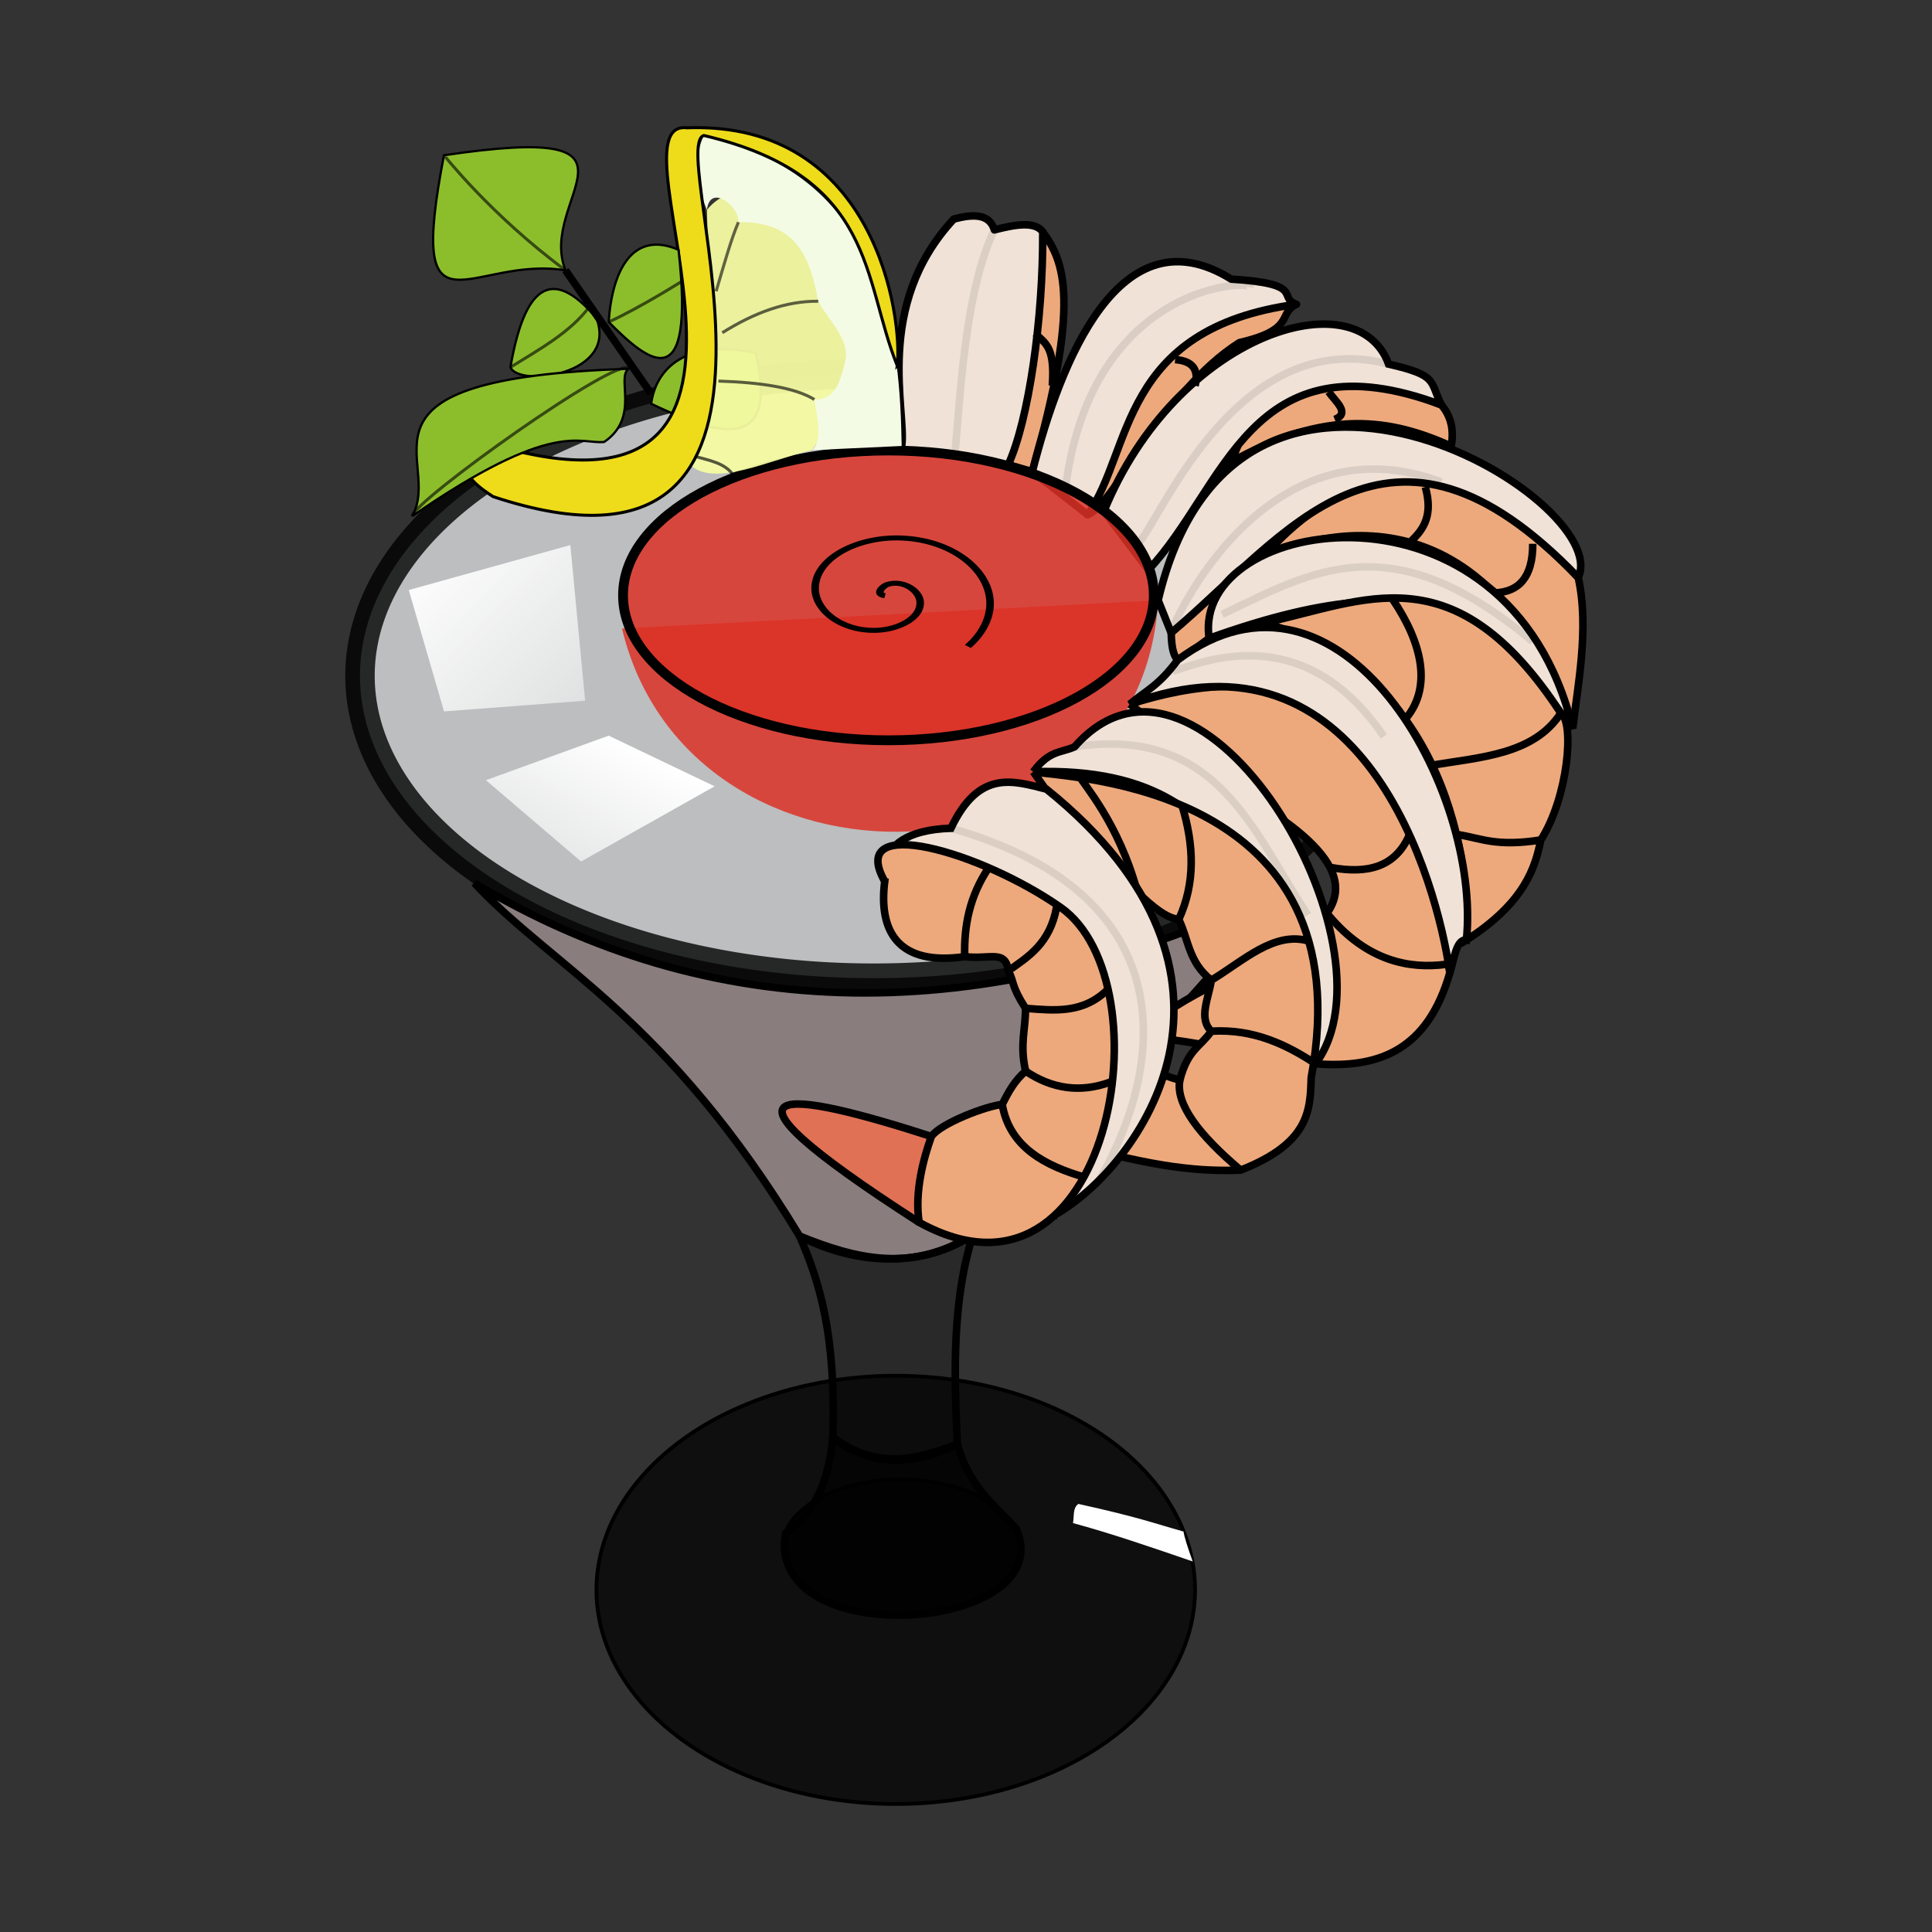 <svg cursor="default" version="1.1" viewBox="0 0 256 256" xmlns="http://www.w3.org/2000/svg" xmlns:xlink="http://www.w3.org/1999/xlink">
 <rect x="0" y="0" width="256" height="256" fill="#333333" stroke="none"/>
 <defs>
  <linearGradient id="linearGradient1022" x1="79.561" x2="58.462" y1="70.548" y2="98.413" gradientTransform="rotate(-81.808,73.474,81.596)" gradientUnits="userSpaceOnUse" xlink:href="#linearGradient1012"/>
  <linearGradient id="linearGradient1012">
   <stop stop-color="#fff" offset="0"/>
   <stop stop-color="#fff" stop-opacity=".459" offset="1"/>
  </linearGradient>
  <linearGradient id="linearGradient1014" x1="87.662" x2="75.459" y1="97.018" y2="120.41" gradientTransform="translate(2.847,2.847)" gradientUnits="userSpaceOnUse" xlink:href="#linearGradient1012"/>
 </defs>
 <g transform="translate(-7.619 -1.574)">
  <g stroke="#000">
   <ellipse cx="126.31" cy="212.24" rx="39.662" ry="28.373" fill-opacity=".707" stroke-linecap="round" stroke-linejoin="round" stroke-width=".5"/>
   <path d="m136.56 165.16c17.363-22.077 15.828-15.401 41.003-45.56-40.37 18.836-75.936 17.571-107.09-1.017 10.365 11.146 25.47 17.734 43.1 46.78 7.374 2.986 14.845 4.946 22.983-0.203z" fill="#b9a4a5" fill-opacity=".651"/>
   <path d="m191.39 91.12a68.035 40.069 0 0 1-67.96 40.069 68.035 40.069 0 0 1-68.109-39.982 68.035 40.069 0 0 1 67.812-40.156 68.035 40.069 0 0 1 68.257 39.894" fill="#e1e3e5" fill-opacity=".787" stroke-linecap="round" stroke-linejoin="round" stroke-opacity=".795" stroke-width="3.9"/>
  </g>
  <path d="m90.031 84.854c9.023 37.514 68.822 35.445 71.048-3.74z" fill="#dc3126" fill-opacity=".855"/>
  <g stroke="#000">
   <path d="m136.56 165.16c-6.271 4.231-15.008 4.304-22.984 0.203 2.598 5.997 4.833 12.924 4.405 26.675 6.116 4.494 11.32 2.785 16.497 0.898-0.477-9.672-0.65-19.237 2.082-27.776z" fill-opacity=".201"/>
   <path d="m134.48 192.93c-6.042 3.033-11.796 2.925-16.497-0.898-0.577 5.746-2.266 9.979-6.267 12.682-2.728 16.034 36.54 13.051 30.56-0.56-2.931-3.2-6.306-5.68-7.796-11.224z" fill-opacity=".651" stroke-linejoin="round"/>
   <ellipse cx="126.99" cy="206.6" rx="15.676" ry="8.989" fill-opacity=".651" stroke-linecap="round" stroke-linejoin="round" stroke-width=".5"/>
  </g>
  <path d="m150.51 200.85c8.191 1.812 9.923 2.546 13.933 3.661 0.098 0.705 0.547 2.112 1.22 3.966-5.481-1.888-10.946-3.76-15.864-5.084 0.167-1.095-0.03-2.023 0.711-2.543z" fill="#fff"/>
 </g>
 <g transform="translate(-7.619 -1.574)" stroke="#000">
  <g>
   <path d="m145.78 32.289c2.866 3.945 5.084 9.188-1.373 31.78l-3.204-0.916" fill="#eda97c" stroke-linejoin="round"/>
   <path d="m127.1 60.667c0.678-4.56-3.785-18.573 6.89-30.056 2.66-0.735 4.754-0.677 5.39 1.423 2.787-0.717 5.358-1.168 6.407 0.255 0.068 11.513-1.864 25.012-4.577 30.864" fill="#f0e2d7" stroke-linejoin="round"/>
   <path d="m139.38 32.034c-3.546 7.447-4.326 18.765-5.238 29.899" fill="none" stroke-opacity=".088"/>
  </g>
  <path d="m151.73 69.764c3.522-1.162 9.927-16.35 20.121-22.794 7.554-1.734 5-3.844 7.541-5.071-22.078 0.652-22.833 15.626-27.661 27.865z" fill="#eda97c" stroke-linejoin="round"/>
  <path d="m151.73 69.764-7.321-5.695c3.701-14.655 11.645-34.666 26.352-25.51 9.913 0.605 6.057 2.39 8.631 3.34-23.567 3.206-21.655 19.484-27.661 27.865z" fill="#f0e2d7" stroke-linejoin="round"/>
  <path d="m148.68 67.323c2.99-28.216 24.723-28.77 24.61-27.661" fill="none" stroke-opacity=".092"/>
  <path d="m170.43 62.993c13.085-7.515 21.708-5.785 29.483-2.3 0.435-2.473-0.201-4.14-1.294-5.466-26.283-10.353-26.864 8.177-28.189 7.766z" fill="#eda97c"/>
  <path d="m153.89 69.321c9.604-23.529 33.548-30.973 37.727-19.505 6.61 1.53 5.39 2.21 7 5.411-25.41-9.53-28.56 10.968-38.83 21.86z" fill="#f0e2d7"/>
  <path d="m191.62 49.816c-21.761-5.634-31.82 25.128-33.7 23.964" fill="none" stroke-opacity=".092"/>
  <path d="m216.74 78.094c1.52 6.736-0.14 14.689-0.719 19.991-12.585-35.716-38.11-24.041-41.276-22.436 8.879-10.03 22.342-18.326 41.995 2.445zm-53.933 7.336c0.054 2.37 0.431 3.119 0.863 3.595 2.769-1.786 3.211-2.176 4.171-2.877-0.114-2.57 2.033-6.01 6.904-10.499-2.399 0.1-7.329 5.261-11.938 9.78" fill="#eda97c"/>
  <path d="m161.08 81.115c10.29-43.817 60.587-13.286 55.658-3.02-25.215-26.237-38.6-5.59-53.933 7.334z" fill="#f0e2d7"/>
  <path d="m162.8 85.43c-0.025-0.79 12.29-28.798 35.812-19.992" fill="none" stroke-opacity=".092"/>
  <path d="m167.84 86.148c-2.47-16.257 39.632-23.184 48.18 11.937-9.5-12.243-15.58-23.657-48.18-11.937z" fill="#f0e2d7"/>
  <path d="m214.44 96.072c1.82 1.21 0.983 11.106-2.656 16.804-0.73 3.53-2.03 8.23-9.856 13.254 0.742-12.746-4.447-36.294-26.895-41.995 13.436-2.86 25.23-9.702 39.407 11.937z" fill="#eda97c"/>
  <path d="m157.32 94.883 20.34 15.356c21.214 15.2-12.447 19.22-18.916 28.78 15.464 0.404 35.082 11.966 40.983-8.543-4.431-40.3-25.517-40.966-42.407-35.593" fill="#eda97c"/>
  <g fill="none">
   <path d="m192.14 80.97c4.027 5.945 5.13 11.65 1.87 15.677m20.422-0.575c-3.578 5.491-10.6 5.818-17.115 6.903m14.459 9.901c-5.91 0.912-7.79-0.19-10.863-0.696"/>
   <path d="m169.56 82.984c12.043-5.758 22.37-12.15 41.133 3.596" stroke-opacity=".088"/>
   <path d="m196.48 66.103c1.04 3.693-0.19 5.57-1.83 7.118m16.068 0.407c0.015 4.45-1.848 6.396-5.085 6.509m-21.967-26.645c0.958 1.335 2.908 2.835 0.814 3.661m-21.153-7.932c2.117 0.164 3.235 1.127 2.644 3.458m-21.153-6.916c1.135 1.269 2.646 1.532 2.238 6.916"/>
  </g>
  <path d="m163.67 89.025c-2.543 3.455-4.285 4.104-6.343 5.858 30.928-11.62 40.685 23.395 42.407 35.593 0.577-1.858 0.86-4.502 2.193-4.346 2.024-19.874-16.524-53.35-38.257-37.105z" fill="#f0e2d7"/>
  <path d="m163.02 90.51c3.678-1.058 17.184-7.191 27.966 8.644" fill="none" stroke-opacity=".088"/>
  <path d="m194.34 112.27c-1.9 4.32-5.67 5.085-10.272 4.27m15.153 12.815c-4.837 0.636-10.453-0.406-15.56-6.509" fill="none"/>
  <path d="m144.54 103.84c2.12-2.89 3.691-2.497 5.464-3.308 16.795-19.169 43.6 26.327 31.929 41.996-8.215-12.673-5.045-39.836-37.394-38.688z" fill="#f0e2d7"/>
  <path d="m144.54 103.84 11.361 16.108c0.718 0.341 1.362 0.978 2.445-0.144 1.925 1.856 3.805 3.432 5.465 3.596 1.324 2.707 1.291 5.686 4.315 8.054-0.345 2.368-1.757 5.092 0 6.76-1.409 2.046-3.102 2.384-4.17 6.471-2.686-0.604-5.37-2.629-8.055-0.431l-7.19 8.629c12.498 3.613 18.365 3.91 23.298 3.74 9.106-3.576 9.226-7.901 9.348-12.225 7.203-38.84-32.006-39.716-36.818-40.558z" fill="#eda97c"/>
  <path d="m164.24 108.3c1.59 5.202 1.806 10.27-0.432 15.1m0.144 21.286c-0.586 3.162 2.51 7.243 8.054 11.937m-3.883-18.409c5.658-0.352 10.103 1.866 13.807 4.315m-13.807-11.074c4.24-2.555 8.347-6.555 12.944-5.178m-22.724-6.472c-2.558-9.347-7.164-14.256-7.807-15.557" fill="none"/>
  <path d="m150 100.53c18.963-2.847 23.628 11.283 30.922 22.292" fill="none" stroke-opacity=".088"/>
  <g>
   <path d="m131.03 152.16c-18.747-6.058-32.32-8.36-1.624 11.384" fill="#e07155"/>
   <path d="m147.27 162.63c11.403-6.375 29.682-31.833-0.99-56.487-4.457-1.132-8.944-2.636-12.656 5.178-12.185 0.391-8.058 9.044-8.773 7.047 25.262 0.242 27.911 18.93 22.419 44.262z" fill="#f0e2d7"/>
   <path d="m124.85 118.36c-0.844 6.666 1.811 11.236 10.6 9.973 3.39 0.41 5.4-0.98 5.77 1.87 0.833 1.551 0.325 1.906 2.282 4.972 0.03 2.809-0.797 4.736 0.018 8.33-1.463 1.27-2.26 2.716-3.1 4.413-2.063 0.187-8.147 2.488-9.387 4.24-1.022 2.864-2.259 7.312-1.624 11.384 25.445 14.064 32.96-31.789 18.75-41.735-10.542-7.379-28.427-12.556-23.31-3.447z" fill="#eda97c"/>
   <path d="m135.45 128.34c-0.116-4.072 0.638-8.057 3.226-11.859m2.544 13.728c2.716-1.899 5.53-3.645 6.405-8.44m-4.123 13.414c3.846 0.292 7.718 0.761 11.038-2.634m-11.02 10.963c3.477 2.326 7.204 2.914 11.224 1.444m-14.324 2.969c0.975 5.755 5.866 8.158 10.861 9.624" fill="none"/>
   <path d="m133.62 111.32c32.508 9.215 27.709 33.217 19.307 47.167" fill="none" stroke-opacity=".088"/>
  </g>
 </g>
 <g transform="translate(-7.619 -1.574)">
  <g stroke="#000">
   <ellipse cx="125.34" cy="80.467" rx="35.164" ry="19.2" fill="#dc3126" fill-opacity=".855" stroke-linecap="round" stroke-linejoin="round" stroke-width="1.3"/>
   <path transform="matrix(1 0 0 .661 4.475 28.75)" d="m120.41 78.306c-1.392-0.26-0.336-2.005 0.433-2.314 2.083-0.838 3.96 1.28 4.196 3.179 0.422 3.398-2.746 6-5.926 6.078-4.666 0.114-8.079-4.225-7.96-8.672 0.16-5.928 5.707-10.174 11.419-9.842 7.187 0.417 12.276 7.19 11.724 14.165-0.217 2.74-1.247 5.386-2.902 7.576" fill="none"/>
   <path d="m93.896 55.071c0.664-4.782 4.717-8.624 13.847-6.749 3.362 14.201-6.168 10.408-13.847 6.75z" fill="#8cbe2c" stroke-width=".308"/>
  </g>
  <path d="m99.154 63.255c3.27 2.868 10.332-0.71 16.068-2.034 15.702-21.39-6.349-41.277-13.933-31.83 0.403 11.447-0.653 22.686-2.135 33.864z" fill="#f4fba2" fill-opacity=".948"/>
  <path d="m101.29 29.39c0.406-3.61 4.405-0.374 4.169 1.627 7.708-0.19 9.556 4.78 10.576 10.475 1.438 2.65 4.309 5.141 3.56 8.034-0.625 2.575-1.319 5.064-4.068 4.983 0.448 2.709 1.08 5.575-0.305 6.712l11.873-0.554c-0.235-13.1-1.527-35.58-26.212-41.141-1.092 2.395-1.466 5.313 0.406 9.864z" fill="#f4fbe5"/>
  <path d="m126.51 50.035c0.72-6.229-2.748-32.45-27.865-31.526-11.47-1.337 20.41 56.903-27.661 41.39-2.72 3.37-1.923 4.963 1.968 7.478 46.661 15.46 22.732-46.278 27.93-47.851 22.86 5.397 20.996 19.035 25.628 30.509z" fill="#eedc1a" stroke="#000" stroke-width=".4"/>
  <g fill="none" stroke="#000" stroke-width=".4">
   <path d="m105.46 31.017c-0.983 2.289-1.966 5.832-2.95 9.153" stroke-opacity=".59"/>
   <path d="m116.04 41.492c-4.237-0.053-8.474 1.513-12.712 4.17" stroke-opacity=".61"/>
   <path d="m115.53 54.51c-2.501-1.538-6.96-2.26-12.712-2.442" stroke-opacity=".622"/>
   <path d="m104.75 64.475c-1.123-1.576-3.187-1.896-5.085-2.44" stroke-opacity=".655"/>
  </g>
  <path d="m61.784 79.757 4.671 16.084 18.698-1.418-1.962-20.626z" fill="url(#linearGradient1022)"/>
  <path d="m88.272 99.052-16.271 5.899 12.61 10.78 17.695-9.967z" fill="url(#linearGradient1014)"/>
  <g fill="#8cbe2c" stroke="#000" stroke-width=".3">
   <path d="m82.553 37.393c-3.835-9.534 13.615-19.66-16.108-15.245-4.929 25.6 3.472 13.215 16.108 15.245z"/>
   <path d="m86.645 43.73c2.893 7.545-10.287 9.204-11.39 6.508 1.784-10.347 5.272-13.77 11.39-6.509zm1.627 0.508c0.444-6.774 3.153-12.215 9.255-9.56 2.247 20.116-4.123 14.743-9.255 9.56z"/>
   <path d="m90.916 50.441c-39.2 1.29-24.48 12.073-28.678 19.526 18.72-12.95 22.212-9.478 25.444-9.835 4.777-3.257 1.565-8.523 3.234-9.69z"/>
  </g>
  <path d="m82.553 37.393 11.313 16.303" fill="none" stroke="#000"/>
  <path d="m90.916 50.441c-1.325-1.882-28.53 17.556-28.678 19.526m23.492-27.763c-2.553 3.429-6.623 5.644-10.475 8.034m7.298-12.845c-10.023-7.433-16.091-15.278-16.108-15.245m21.827 22.09c4.068-1.83 9.865-5.492 9.865-5.492" fill="none" stroke="#000" stroke-opacity=".602" stroke-width=".4"/>
 </g>
</svg>
